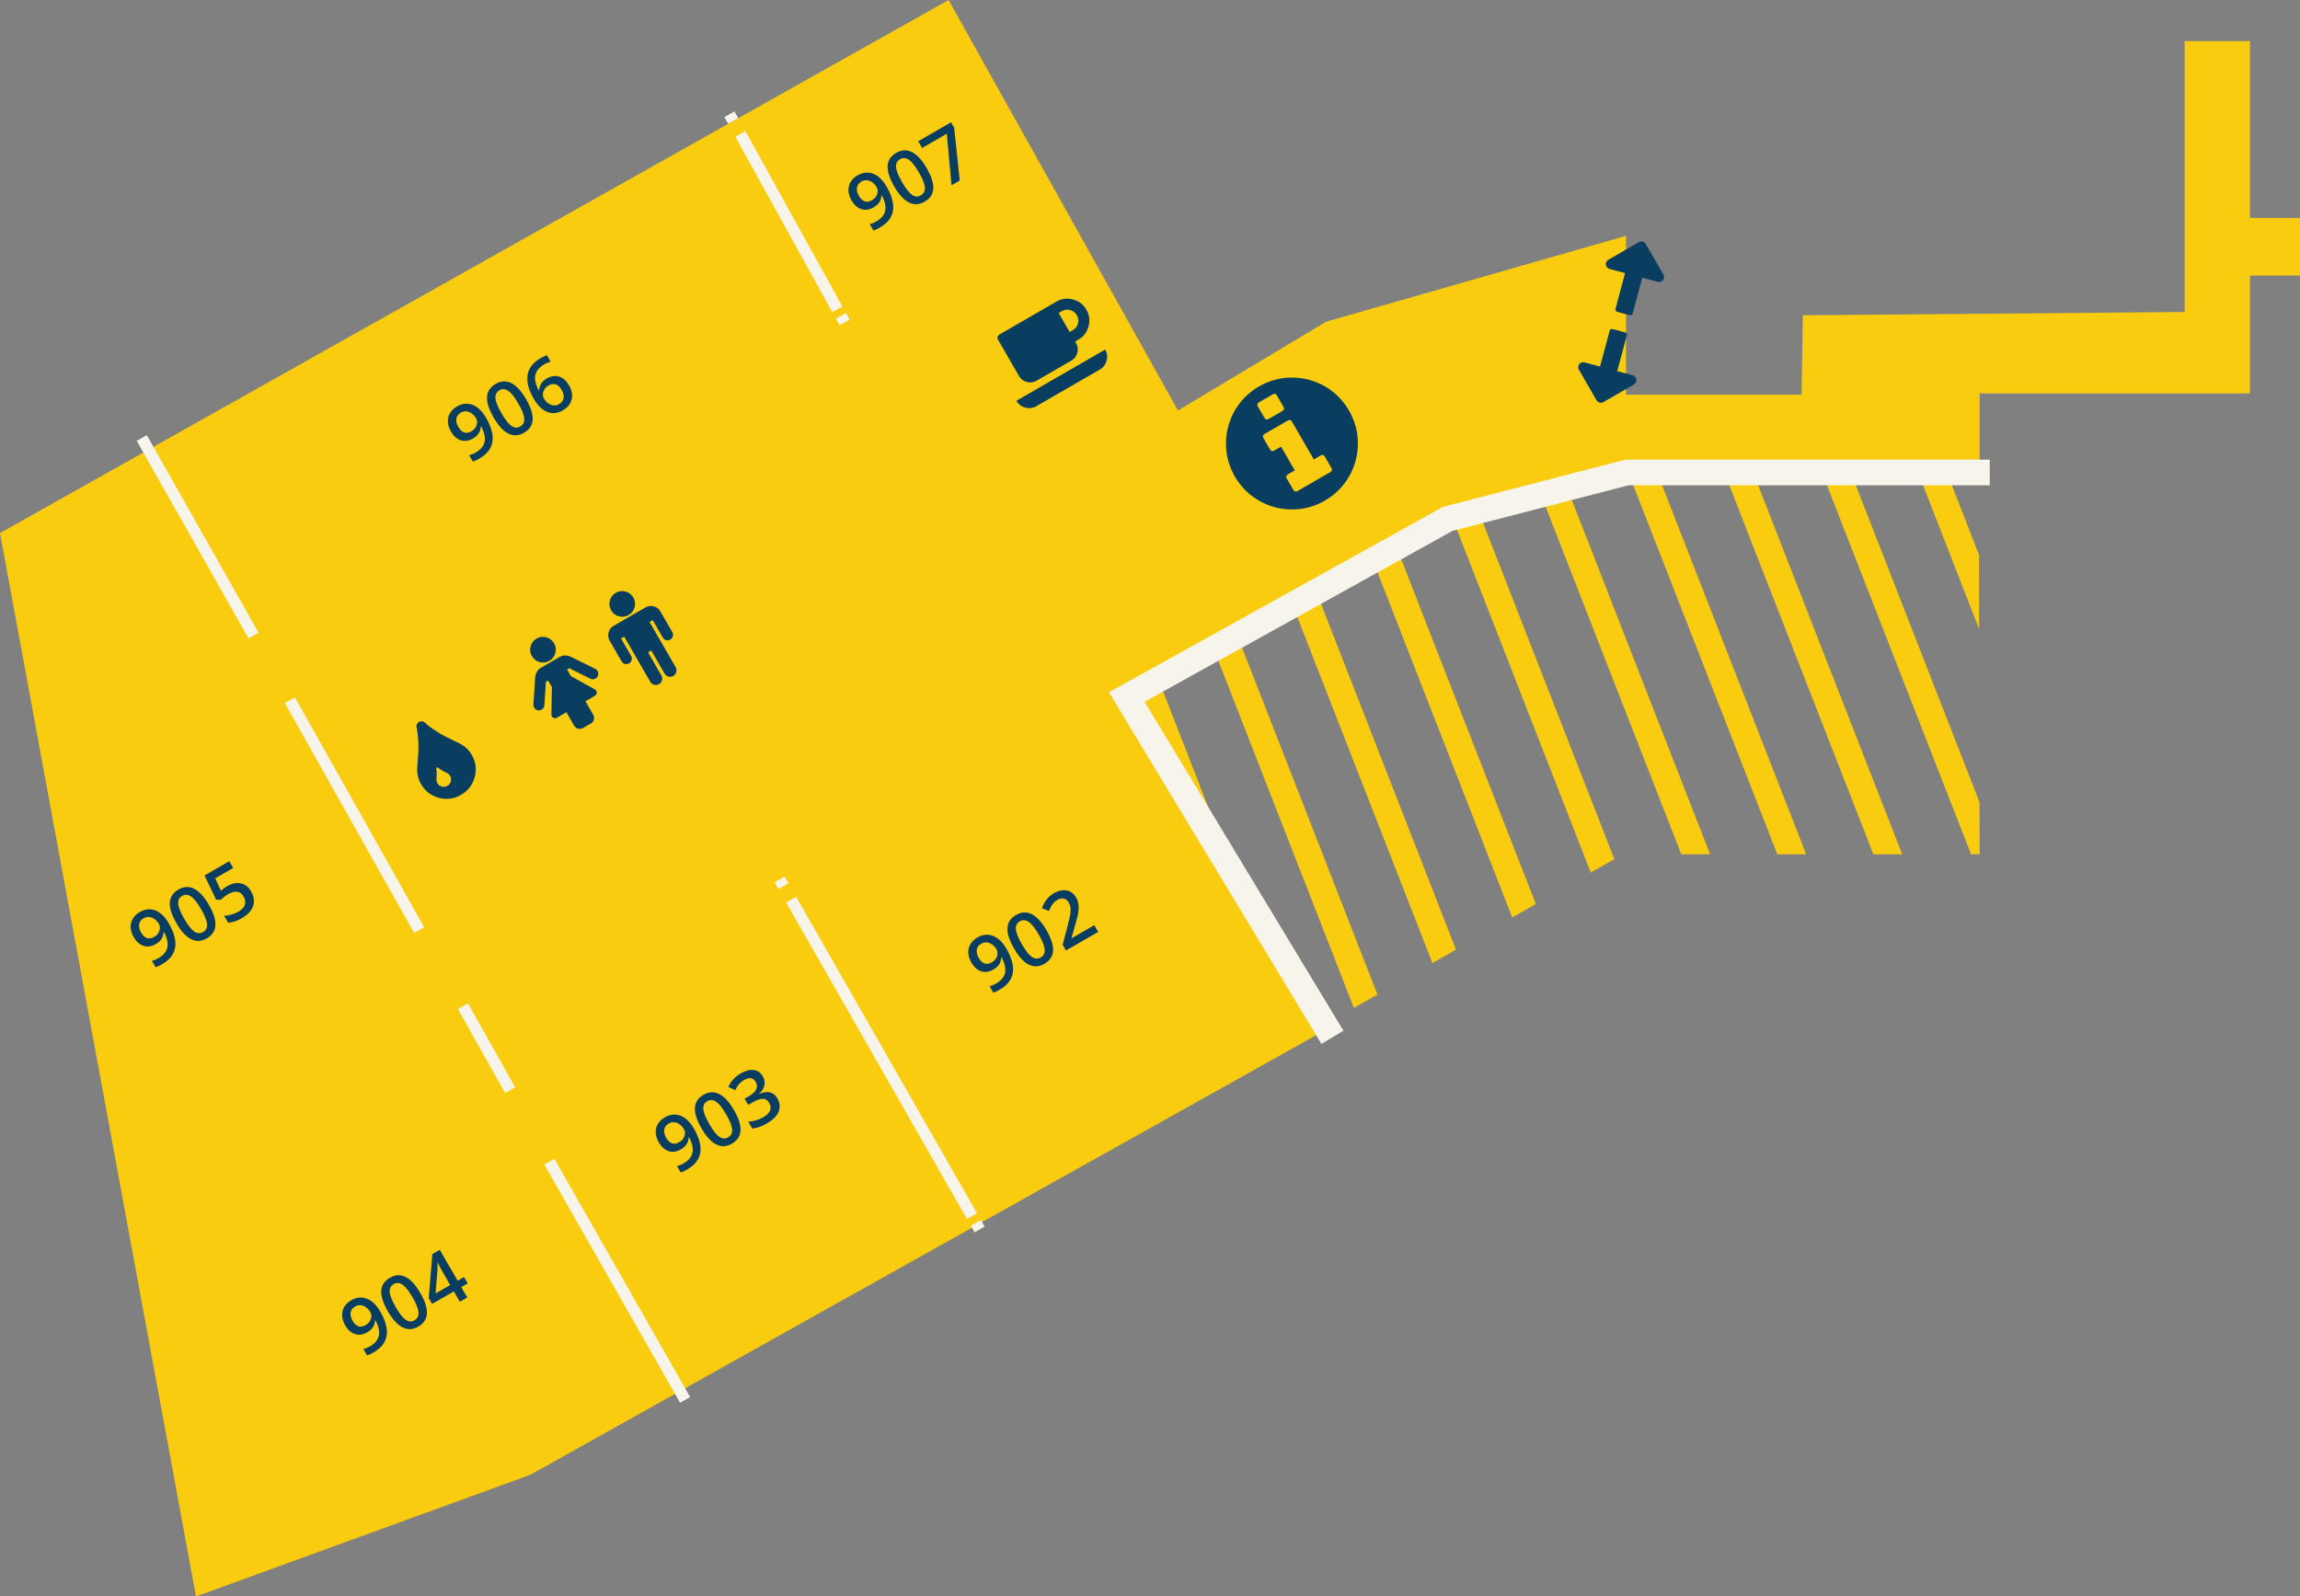 <?xml version="1.0" encoding="UTF-8" standalone="no"?>
<svg
   xmlns:dc="http://purl.org/dc/elements/1.1/"
   xmlns:cc="http://creativecommons.org/ns#"
   xmlns:rdf="http://www.w3.org/1999/02/22-rdf-syntax-ns#"
   xmlns:svg="http://www.w3.org/2000/svg"
   xmlns="http://www.w3.org/2000/svg"
   xmlns:xlink="http://www.w3.org/1999/xlink"
   xmlns:sodipodi="http://sodipodi.sourceforge.net/DTD/sodipodi-0.dtd"
   xmlns:inkscape="http://www.inkscape.org/namespaces/inkscape"
   viewBox="0 0 1795.002 1246.082"
   id="svg2"
   version="1.1"
   inkscape:version="0.48.2 r9819"
   width="100%"
   height="100%"
   sodipodi:docname="floor_9.svg">
  <rect x="0" y="0" width="1795.002" height="1246.082" fill="#808080" stroke="none"/>
  <sodipodi:namedview
     pagecolor="#ffffff"
     bordercolor="#666666"
     borderopacity="1"
     objecttolerance="10"
     gridtolerance="10"
     guidetolerance="10"
     inkscape:pageopacity="0"
     inkscape:pageshadow="2"
     inkscape:window-width="640"
     inkscape:window-height="480"
     id="namedview40"
     showgrid="false"
     fit-margin-top="0"
     fit-margin-left="0"
     fit-margin-right="0"
     fit-margin-bottom="0"
     inkscape:zoom="0.092637576"
     inkscape:cx="929.08102"
     inkscape:cy="811.26845"
     inkscape:window-x="0"
     inkscape:window-y="0"
     inkscape:window-maximized="0"
     inkscape:current-layer="svg2" />
  <path
     d="M 152.957,1246.082 414,1151.083 1035.914,803.096 879.365,544.03 l 250.514,-139.039 140,-36.244 H 1545 v -61.664 h 211 l 0,-64 v -28 h 39 v -45 h -39 V 32.083 h -51 V 243.521 l -298,2.562 -1.002,62 h -137 l 0,-124 -234.002,67 L 919.328,320.415 740.297,-2.0650498e-6 -0.004,416.083 z"
     id="path4"
     inkscape:connector-curvature="0"
     style="fill:#f9cc0f" />
  <defs
     id="defs6">
    <path
       id="a"
       d="m 2515.101,1125.893 h -274.426 l -140,36.244 -250.514,139.039 152.473,256.867 234.625,-134.094 278.537,0 z"
       inkscape:connector-curvature="0" />
  </defs>
  <clipPath
     id="b">
    <use
       xlink:href="#a"
       overflow="visible"
       id="use10"
       style="overflow:visible"
       x="0"
       y="0"
       width="3799.754"
       height="2383.919" />
  </clipPath>
  <path
     d="m 2566.754,-31.864 817.372,2094.236 -19.514,7.616 L 2547.24,-24.248 z m -131.186,51.191 817.372,2094.235 -19.516,7.617 L 2416.052,26.944 z m 196.236,-76.577 817.372,2094.236 -19.514,7.616 L 2612.29,-49.634 z m -130.102,50.77 817.373,2094.237 -19.516,7.617 L 2482.186,1.137 z m 196.233,-76.577 817.373,2094.237 -19.514,7.616 -817.373,-2094.237 z m 65.052,-25.386 817.373,2094.237 -19.516,7.617 -817.373,-2094.237 z m -523.653,204.35 817.372,2094.234 -19.514,7.616 L 2219.82,103.523 z m -131.187,51.193 817.373,2094.237 -19.514,7.616 -817.373,-2094.237 z m 196.236,-76.578 817.372,2094.234 -19.514,7.616 L 2284.869,78.138 z m -130.1,50.769 817.372,2094.235 -19.516,7.617 -817.372,-2094.235 z m 196.235,-76.577 817.372,2094.234 -19.515,7.617 L 2351.003,52.331 z m 851.073,-332.122 817.373,2094.237 -19.514,7.616 -817.373,-2094.237 z m -131.184,51.194 817.372,2094.235 -19.515,7.617 -817.372,-2094.235 z m 196.234,-76.58 817.373,2094.237 -19.514,7.616 -817.373,-2094.237 z m -130.1,50.772 817.373,2094.237 -19.514,7.616 -817.373,-2094.237 z m 196.231,-76.58 817.372,2094.236 -19.515,7.617 -817.372,-2094.236 z m 65.051,-25.385 817.372,2094.236 -19.516,7.617 -817.372,-2094.236 z m -523.651,204.351 817.372,2094.236 -19.513,7.616 -817.372,-2094.236 z m -131.185,51.193 817.373,2094.237 -19.516,7.617 -817.373,-2094.237 z m 196.232,-76.578 817.372,2094.236 -19.514,7.616 -817.372,-2094.236 z m -130.097,50.77 817.372,2094.234 -19.515,7.617 -817.372,-2094.234 z m 196.233,-76.579 817.372,2094.236 -19.516,7.617 -817.372,-2094.236 z m -1768.277,690.05 817.371,2094.233 -19.516,7.617 -817.371,-2094.233 z m -131.186,51.194 817.371,2094.233 -19.514,7.616 L 1106.378,538.03 z m 196.237,-76.578 817.371,2094.232 -19.515,7.617 -817.371,-2094.232 z m -130.101,50.77 817.371,2094.233 -19.516,7.617 -817.371,-2094.233 z m 196.234,-76.578 817.372,2094.234 -19.514,7.616 -817.372,-2094.234 z m 65.05,-25.386 817.372,2094.235 -19.514,7.616 -817.372,-2094.235 z m -523.654,204.35 817.372,2094.235 -19.516,7.617 L 910.142,614.609 z m -131.184,51.195 817.372,2094.235 -19.515,7.617 L 778.959,665.804 z m 196.234,-76.579 817.371,2094.233 -19.515,7.617 L 975.193,589.225 z m -130.1,50.769 817.372,2094.235 -19.515,7.617 L 845.093,639.994 z m 196.236,-76.576 817.371,2094.232 -19.514,7.616 L 1041.33,563.417 z m 851.07,-332.123 817.372,2094.235 -19.516,7.617 -817.372,-2094.235 z m -131.184,51.193 817.372,2094.234 -19.515,7.617 -817.372,-2094.234 z m 196.236,-76.578 817.372,2094.236 -19.514,7.616 -817.372,-2094.236 z m -130.102,50.77 817.373,2094.237 -19.514,7.616 L 1827.35,256.679 z m 196.235,-76.578 817.373,2094.237 -19.514,7.616 -817.373,-2094.237 z m 65.048,-25.385 817.373,2094.237 -19.514,7.616 -817.373,-2094.237 z m -523.65,204.351 817.371,2094.232 -19.514,7.616 -817.371,-2094.232 z m -131.185,51.191 817.372,2094.235 -19.514,7.616 -817.372,-2094.235 z m 196.234,-76.578 817.373,2094.237 -19.516,7.617 L 1630.03,333.681 z m -130.1,50.77 817.372,2094.235 -19.516,7.617 L 1499.93,384.451 z m 196.234,-76.576 817.372,2094.234 -19.514,7.616 -817.372,-2094.234 z m 851.074,-332.122 817.372,2094.236 -19.514,7.616 L 2547.24,-24.248 z m -131.186,51.191 817.372,2094.235 -19.516,7.617 L 2416.052,26.944 z m 196.236,-76.577 817.372,2094.236 -19.514,7.616 L 2612.29,-49.634 z m -130.102,50.77 817.373,2094.237 -19.516,7.617 L 2482.186,1.137 z m 196.233,-76.577 817.373,2094.237 -19.514,7.616 -817.373,-2094.237 z m 65.052,-25.386 817.373,2094.237 -19.516,7.617 -817.373,-2094.237 z m -523.653,204.35 817.372,2094.234 -19.514,7.616 L 2219.82,103.523 z m -131.187,51.193 817.373,2094.237 -19.514,7.616 -817.373,-2094.237 z m 196.236,-76.578 817.372,2094.234 -19.514,7.616 L 2284.869,78.138 z m -130.1,50.769 817.372,2094.235 -19.516,7.617 -817.372,-2094.235 z m 196.235,-76.577 817.372,2094.234 -19.515,7.617 L 2351.003,52.331 z m 851.073,-332.122 817.373,2094.237 -19.514,7.616 -817.373,-2094.237 z m -131.184,51.194 817.372,2094.235 -19.515,7.617 -817.372,-2094.235 z m 196.234,-76.58 817.373,2094.237 -19.514,7.616 -817.373,-2094.237 z m -130.1,50.772 817.373,2094.237 -19.514,7.616 -817.373,-2094.237 z m 196.231,-76.58 817.372,2094.236 -19.515,7.617 -817.372,-2094.236 z m 65.051,-25.385 817.372,2094.236 -19.516,7.617 -817.372,-2094.236 z m -523.651,204.351 817.372,2094.236 -19.513,7.616 -817.372,-2094.236 z m -131.185,51.193 817.373,2094.237 -19.516,7.617 -817.373,-2094.237 z m 196.232,-76.578 817.372,2094.236 -19.514,7.616 -817.372,-2094.236 z m -130.097,50.77 817.372,2094.234 -19.515,7.617 -817.372,-2094.234 z m 196.233,-76.579 817.372,2094.236 -19.516,7.617 -817.372,-2094.236 z m -1768.277,690.05 817.371,2094.233 -19.516,7.617 -817.371,-2094.233 z m -131.186,51.194 817.371,2094.233 -19.514,7.616 L 1106.378,538.03 z m 196.237,-76.578 817.371,2094.232 -19.515,7.617 -817.371,-2094.232 z m -130.101,50.77 817.371,2094.233 -19.516,7.617 -817.371,-2094.233 z m 196.234,-76.578 817.372,2094.234 -19.514,7.616 -817.372,-2094.234 z m 65.05,-25.386 817.372,2094.235 -19.514,7.616 -817.372,-2094.235 z m -523.654,204.35 817.372,2094.235 -19.516,7.617 L 910.142,614.609 z m -131.184,51.195 817.372,2094.235 -19.515,7.617 L 778.959,665.804 z m 196.234,-76.579 817.371,2094.233 -19.515,7.617 L 975.193,589.225 z m -130.1,50.769 817.372,2094.235 -19.515,7.617 L 845.093,639.994 z m 196.236,-76.576 817.371,2094.232 -19.514,7.616 L 1041.33,563.417 z m 851.07,-332.123 817.372,2094.235 -19.516,7.617 -817.372,-2094.235 z m -131.184,51.193 817.372,2094.234 -19.515,7.617 -817.372,-2094.234 z m 196.236,-76.578 817.372,2094.236 -19.514,7.616 -817.372,-2094.236 z m -130.102,50.77 817.373,2094.237 -19.514,7.616 L 1827.35,256.679 z m 196.235,-76.578 817.373,2094.237 -19.514,7.616 -817.373,-2094.237 z m 65.048,-25.385 817.373,2094.237 -19.514,7.616 -817.373,-2094.237 z m -523.65,204.351 817.371,2094.232 -19.514,7.616 -817.371,-2094.232 z m -131.185,51.191 817.372,2094.235 -19.514,7.616 -817.372,-2094.235 z m 196.234,-76.578 817.373,2094.237 -19.516,7.617 L 1630.03,333.681 z m -130.1,50.77 817.372,2094.235 -19.516,7.617 L 1499.93,384.451 z m 196.234,-76.576 817.372,2094.234 -19.514,7.616 -817.372,-2094.234 z"
     clip-path="url(#b)"
     id="path12"
     inkscape:connector-curvature="0"
     style="fill:#f9cc0f"
     transform="translate(-970.796,-757.146)" />
  <g
     id="g14"
     style="fill:#0a3e60"
     transform="translate(-970.796,-757.146)">
    <path
       d="m 2240.22,1017.474 c 0.266,0.461 0.324,0.972 0.174,1.53 l -7.459,27.839 12.074,3.235 c 1.062,0.284 1.859,0.888 2.391,1.81 0.532,0.921 0.656,1.913 0.372,2.975 -0.285,1.062 -0.888,1.859 -1.81,2.392 l -23.815,13.75 c -0.922,0.532 -1.914,0.655 -2.976,0.371 -1.062,-0.285 -1.859,-0.888 -2.391,-1.81 l -13.75,-23.815 c -0.532,-0.921 -0.656,-1.913 -0.371,-2.976 0.284,-1.062 0.887,-1.858 1.809,-2.391 0.922,-0.533 1.914,-0.655 2.975,-0.371 l 12.076,3.234 7.459,-27.838 c 0.15,-0.559 0.455,-0.972 0.916,-1.238 0.46,-0.266 0.971,-0.323 1.529,-0.174 l 9.559,2.561 c 0.558,0.151 0.972,0.456 1.238,0.916 z m 15,-69.901 13.75,23.815 c 0.533,0.923 0.656,1.914 0.371,2.976 -0.285,1.062 -0.888,1.859 -1.809,2.391 -0.922,0.533 -1.914,0.657 -2.976,0.371 l -12.075,-3.234 -7.459,27.839 c -0.15,0.559 -0.455,0.972 -0.916,1.237 -0.461,0.265 -0.971,0.324 -1.529,0.174 l -9.56,-2.561 c -0.559,-0.149 -0.971,-0.455 -1.237,-0.916 -0.266,-0.461 -0.324,-0.971 -0.174,-1.53 l 7.459,-27.839 -12.074,-3.235 c -1.062,-0.284 -1.859,-0.887 -2.392,-1.81 -0.532,-0.921 -0.656,-1.912 -0.371,-2.975 0.284,-1.062 0.888,-1.859 1.81,-2.391 l 23.814,-13.75 c 0.922,-0.532 1.914,-0.656 2.977,-0.372 1.062,0.286 1.859,0.888 2.391,1.81 z m -858.081,307.013 c 2.662,0.714 4.687,2.27 6.07,4.666 1.384,2.397 1.719,4.928 1.006,7.59 -0.714,2.663 -2.269,4.687 -4.666,6.071 -2.397,1.384 -4.927,1.72 -7.59,1.006 -2.663,-0.713 -4.687,-2.269 -6.07,-4.666 -1.384,-2.396 -1.719,-4.927 -1.005,-7.59 0.713,-2.662 2.268,-4.688 4.665,-6.07 2.397,-1.385 4.927,-1.72 7.59,-1.007 z m 40.01,26.31 c 0.595,1.031 0.739,2.115 0.436,3.254 -0.307,1.139 -0.975,2.005 -2.005,2.601 -1.313,0.759 -2.665,0.8 -4.053,0.123 l -16.388,-8.116 -1.739,1.004 2.946,5.104 18.723,10.377 c 0.456,0.252 0.816,0.611 1.085,1.074 0.388,0.671 0.477,1.393 0.271,2.164 -0.207,0.773 -0.646,1.353 -1.316,1.739 l -7.422,4.286 6.071,10.516 c 0.685,1.186 0.847,2.449 0.487,3.791 -0.36,1.342 -1.133,2.355 -2.317,3.04 l -6.187,3.571 c -1.186,0.686 -2.449,0.848 -3.791,0.488 -1.341,-0.359 -2.354,-1.133 -3.039,-2.318 l -6.071,-10.516 -7.423,4.286 c -0.67,0.388 -1.391,0.478 -2.164,0.271 -0.771,-0.207 -1.352,-0.646 -1.738,-1.316 -0.268,-0.463 -0.397,-0.956 -0.389,-1.477 l 0.375,-21.404 -2.946,-5.104 -1.74,1.005 -1.164,18.252 c -0.108,1.54 -0.818,2.688 -2.133,3.448 -1.031,0.595 -2.116,0.74 -3.254,0.436 -1.139,-0.305 -2.005,-0.973 -2.601,-2.004 -0.432,-0.748 -0.62,-1.55 -0.564,-2.407 l 1.326,-20.561 c 0.288,-3.844 1.761,-6.532 4.415,-8.065 l 14.847,-8.572 c 2.653,-1.533 5.719,-1.464 9.191,0.207 l 18.469,9.132 c 0.769,0.379 1.371,0.942 1.802,1.691 z m 49.051,-46.47 9.285,16.083 c 0.596,1.031 0.74,2.116 0.436,3.255 -0.304,1.139 -0.974,2.005 -2.004,2.601 -1.031,0.595 -2.116,0.74 -3.254,0.436 -1.139,-0.305 -2.006,-0.973 -2.601,-2.005 l -7.857,-13.608 -2.475,1.429 20.357,35.26 c 0.685,1.186 0.847,2.449 0.487,3.791 -0.359,1.341 -1.132,2.354 -2.316,3.039 -1.187,0.685 -2.449,0.847 -3.792,0.487 -1.341,-0.359 -2.354,-1.132 -3.038,-2.316 l -10.357,-17.939 -2.475,1.428 10.357,17.939 c 0.684,1.186 0.847,2.449 0.487,3.791 -0.36,1.342 -1.132,2.355 -2.317,3.039 -1.186,0.686 -2.449,0.848 -3.791,0.488 -1.342,-0.36 -2.355,-1.133 -3.039,-2.317 l -20.357,-35.26 -2.475,1.429 7.857,13.609 c 0.596,1.031 0.74,2.115 0.436,3.254 -0.304,1.139 -0.974,2.006 -2.004,2.601 -1.031,0.595 -2.115,0.74 -3.254,0.435 -1.139,-0.304 -2.006,-0.972 -2.601,-2.004 l -9.286,-16.083 c -1.189,-2.062 -1.48,-4.23 -0.87,-6.508 0.61,-2.276 1.945,-4.011 4.008,-5.201 l 24.743,-14.287 c 2.062,-1.19 4.23,-1.48 6.508,-0.871 2.278,0.607 4.011,1.943 5.202,4.005 z m -27.205,-15.557 c 2.662,0.714 4.687,2.269 6.07,4.665 1.384,2.397 1.719,4.928 1.006,7.591 -0.714,2.663 -2.27,4.687 -4.666,6.07 -2.396,1.383 -4.928,1.72 -7.59,1.006 -2.662,-0.713 -4.687,-2.269 -6.07,-4.665 -1.384,-2.397 -1.719,-4.928 -1.006,-7.591 0.713,-2.662 2.27,-4.687 4.666,-6.07 2.397,-1.385 4.927,-1.72 7.59,-1.006 z m -120.019,127.48 c 3.154,5.465 3.914,11.246 2.281,17.345 -1.635,6.099 -5.184,10.726 -10.647,13.881 -5.463,3.155 -11.245,3.915 -17.343,2.281 -6.1,-1.634 -10.725,-5.183 -13.88,-10.646 -2.157,-3.737 -3.159,-7.885 -3.007,-12.44 0.02,-0.321 0.152,-1.952 0.396,-4.895 0.242,-2.941 0.422,-5.639 0.533,-8.093 0.113,-2.453 0.071,-5.487 -0.126,-9.103 -0.197,-3.616 -0.626,-6.83 -1.289,-9.644 -0.214,-0.907 -0.126,-1.766 0.267,-2.576 0.391,-0.81 0.92,-1.409 1.592,-1.796 0.67,-0.387 1.46,-0.551 2.37,-0.492 0.91,0.059 1.69,0.415 2.345,1.069 2.105,1.98 4.674,3.96 7.706,5.938 3.032,1.979 5.639,3.532 7.82,4.66 2.181,1.13 4.606,2.324 7.274,3.584 2.67,1.26 4.148,1.961 4.438,2.104 3.977,2.067 7.066,5.009 9.27,8.823 z m -16.938,16.379 c -0.535,-0.928 -1.307,-1.668 -2.312,-2.221 -0.041,-0.011 -0.408,-0.186 -1.102,-0.524 -0.694,-0.338 -1.307,-0.638 -1.835,-0.899 -0.529,-0.262 -1.179,-0.643 -1.948,-1.144 -0.771,-0.5 -1.417,-0.994 -1.939,-1.483 -0.342,-0.353 -0.731,-0.402 -1.169,-0.15 -0.438,0.254 -0.591,0.617 -0.454,1.088 0.161,0.697 0.266,1.504 0.314,2.421 0.049,0.918 0.054,1.671 0.016,2.26 l -0.137,2.038 c -0.055,0.771 -0.088,1.176 -0.098,1.216 -0.025,1.149 0.23,2.187 0.768,3.114 0.789,1.366 1.945,2.254 3.469,2.662 1.525,0.408 2.97,0.219 4.336,-0.57 1.366,-0.789 2.254,-1.945 2.662,-3.471 0.408,-1.526 0.218,-2.97 -0.571,-4.337 z m 682.691,-304.025 c 7.922,4.526 14.216,10.828 18.881,18.908 4.665,8.081 6.977,16.683 6.934,25.805 -0.042,9.124 -2.326,17.646 -6.851,25.567 -4.525,7.922 -10.827,14.216 -18.907,18.881 -8.081,4.666 -16.684,6.977 -25.806,6.934 -9.122,-0.041 -17.646,-2.325 -25.567,-6.851 -7.922,-4.523 -14.215,-10.827 -18.881,-18.907 -4.665,-8.08 -6.977,-16.682 -6.934,-25.806 0.042,-9.121 2.326,-17.645 6.851,-25.567 4.524,-7.92 10.827,-14.215 18.908,-18.88 8.08,-4.665 16.682,-6.976 25.805,-6.935 9.122,0.044 17.646,2.328 25.567,6.851 z m -32.164,16.212 -5.356,-9.279 c -0.312,-0.541 -0.743,-0.886 -1.292,-1.032 -0.549,-0.147 -1.094,-0.064 -1.636,0.248 l -11.134,6.429 c -0.543,0.312 -0.886,0.742 -1.033,1.292 -0.146,0.549 -0.064,1.094 0.248,1.635 l 5.357,9.279 c 0.312,0.542 0.743,0.886 1.292,1.032 0.549,0.146 1.093,0.064 1.636,-0.248 l 11.134,-6.429 c 0.542,-0.312 0.886,-0.743 1.033,-1.292 0.147,-0.549 0.065,-1.094 -0.249,-1.635 z m 37.424,47.676 -5.357,-9.279 c -0.312,-0.541 -0.742,-0.885 -1.292,-1.032 -0.549,-0.147 -1.095,-0.064 -1.636,0.248 l -5.566,3.214 -17.144,-29.691 c -0.312,-0.541 -0.743,-0.886 -1.291,-1.033 -0.55,-0.146 -1.095,-0.064 -1.636,0.248 l -18.558,10.715 c -0.542,0.312 -0.886,0.743 -1.033,1.292 -0.146,0.549 -0.063,1.095 0.249,1.635 l 5.357,9.279 c 0.312,0.542 0.742,0.886 1.291,1.032 0.549,0.147 1.094,0.064 1.636,-0.248 l 5.567,-3.214 10.714,18.558 -5.567,3.214 c -0.542,0.313 -0.885,0.743 -1.033,1.292 -0.146,0.549 -0.062,1.095 0.249,1.636 l 5.357,9.278 c 0.312,0.542 0.743,0.886 1.292,1.033 0.549,0.146 1.093,0.064 1.635,-0.249 l 25.98,-15 c 0.541,-0.312 0.886,-0.743 1.033,-1.292 0.147,-0.549 0.066,-1.094 -0.247,-1.636 z M 1808.224,990.88 c 4.574,1.226 8.043,3.888 10.41,7.985 2.365,4.099 2.937,8.435 1.711,13.009 -1.226,4.573 -3.888,8.043 -7.985,10.41 l -2.475,1.429 0.714,1.237 c 1.37,2.371 1.694,4.898 0.976,7.581 -0.719,2.684 -2.264,4.71 -4.636,6.079 l -27.217,15.716 c -2.371,1.37 -4.897,1.694 -7.581,0.976 -2.684,-0.718 -4.709,-2.264 -6.079,-4.635 l -16.428,-28.456 c -0.387,-0.67 -0.478,-1.391 -0.27,-2.164 0.207,-0.771 0.645,-1.352 1.314,-1.738 l 44.538,-25.718 c 4.098,-2.365 8.434,-2.937 13.008,-1.711 z m -44.202,79.11 69.279,-40.004 c 1.578,2.732 1.958,5.623 1.141,8.672 -0.816,3.05 -2.592,5.363 -5.323,6.94 l -49.485,28.574 c -2.732,1.578 -5.623,1.958 -8.672,1.141 -3.049,-0.816 -5.362,-2.59 -6.94,-5.323 z m 48.059,-60.331 c 0.61,-2.276 0.32,-4.445 -0.871,-6.508 -1.189,-2.062 -2.924,-3.397 -5.2,-4.008 -2.276,-0.609 -4.446,-0.32 -6.507,0.871 l -2.475,1.429 8.57,14.847 2.475,-1.43 c 2.063,-1.19 3.399,-2.923 4.008,-5.201 z"
       id="path16"
       inkscape:connector-curvature="0" />
  </g>
  <g
     stroke-miterlimit="10"
     id="g18"
     style="fill:none;stroke:#f7f4ec;stroke-miterlimit:10"
     transform="translate(-970.796,-757.146)">
    <path
       d="m 1399.538,1663.881 105.934,185.924 m -308.422,-546.096 100.859,179.402"
       id="path20"
       inkscape:connector-curvature="0"
       style="stroke-width:9" />
    <g
       id="g22"
       style="stroke-width:9">
      <path
         d="m 1579.239,1443.625 2.977,5.21 m 6.006,10.51 141.141,246.995 m 3.003,5.255 2.977,5.21"
         id="path24"
         inkscape:connector-curvature="0" />
    </g>
    <path
       d="m 1081.438,1099.006 87.239,154.234"
       id="path26"
       inkscape:connector-curvature="0"
       style="stroke-width:9" />
    <g
       id="g28"
       style="stroke-width:9">
      <path
         d="m 1540.093,846.3 2.902,5.251 m 5.604,10.137 75.647,136.86 m 2.802,5.069 2.902,5.251"
         id="path30"
         inkscape:connector-curvature="0" />
    </g>
    <path
       d="m 1332.112,1542.559 36.795,65.447"
       id="path32"
       inkscape:connector-curvature="0"
       style="stroke-width:9" />
    <path
       d="m 2523.675,1125.893 h -283 l -140,36.244 -250.514,139.039 160.514,265.629"
       id="path34"
       inkscape:connector-curvature="0"
       style="stroke-width:20" />
  </g>
  <g
     id="g36"
     style="fill:#0a3e60"
     transform="translate(-970.796,-757.146)">
    <path
       d="m 1756.201,1497.563 c 4.219,7.307 5.897,13.611 5.034,18.914 -0.863,5.302 -4.256,9.662 -10.176,13.08 -2.249,1.299 -3.943,2.096 -5.08,2.392 l -2.886,-4.999 c 1.749,-0.445 3.386,-1.108 4.907,-1.987 4.025,-2.324 6.404,-5.14 7.133,-8.448 0.729,-3.307 -0.152,-7.332 -2.641,-12.074 l -0.305,0.176 c -0.119,2.099 -0.689,3.895 -1.711,5.386 -1.022,1.492 -2.48,2.785 -4.375,3.879 -3.281,1.895 -6.451,2.36 -9.511,1.397 -3.06,-0.962 -5.619,-3.229 -7.68,-6.797 -2.236,-3.873 -2.929,-7.584 -2.079,-11.131 0.85,-3.547 3.153,-6.404 6.908,-8.572 2.639,-1.523 5.31,-2.208 8.015,-2.056 2.704,0.152 5.294,1.144 7.771,2.972 2.479,1.829 4.704,4.451 6.676,7.868 z m -19.502,-3.896 c -2.063,1.192 -3.257,2.777 -3.58,4.757 -0.323,1.98 0.218,4.187 1.624,6.623 1.221,2.114 2.691,3.481 4.414,4.099 1.722,0.619 3.623,0.328 5.703,-0.873 2.013,-1.162 3.357,-2.739 4.034,-4.731 0.677,-1.992 0.552,-3.791 -0.376,-5.398 -0.869,-1.505 -1.975,-2.745 -3.314,-3.719 -1.339,-0.974 -2.755,-1.539 -4.243,-1.694 -1.488,-0.158 -2.909,0.155 -4.262,0.936 z m 50.78,-10.542 c 3.721,6.444 5.447,11.83 5.183,16.155 -0.264,4.325 -2.529,7.719 -6.792,10.18 -4.127,2.383 -8.188,2.574 -12.186,0.573 -3.996,-2 -7.796,-6.121 -11.399,-12.362 -3.779,-6.546 -5.529,-11.969 -5.249,-16.27 0.279,-4.299 2.543,-7.676 6.789,-10.127 4.144,-2.393 8.219,-2.58 12.225,-0.562 4.006,2.017 7.816,6.154 11.429,12.413 z m -19.156,11.06 c 2.92,5.058 5.525,8.369 7.815,9.933 2.29,1.565 4.577,1.688 6.86,0.369 2.283,-1.319 3.319,-3.382 3.107,-6.191 -0.213,-2.809 -1.76,-6.708 -4.641,-11.698 -2.871,-4.973 -5.478,-8.266 -7.818,-9.881 -2.342,-1.613 -4.654,-1.762 -6.938,-0.443 -2.284,1.319 -3.314,3.369 -3.096,6.152 0.222,2.781 1.791,6.701 4.711,11.759 z m 59.524,-9.637 -25.143,14.517 -2.607,-4.517 4.013,-15.139 c 1.155,-4.522 1.844,-7.654 2.067,-9.396 0.225,-1.742 0.24,-3.268 0.047,-4.577 -0.192,-1.31 -0.64,-2.573 -1.343,-3.792 -0.967,-1.674 -2.231,-2.703 -3.795,-3.086 -1.564,-0.383 -3.232,-0.062 -5.009,0.963 -1.42,0.82 -2.644,1.877 -3.668,3.167 -1.025,1.292 -2.014,3.125 -2.965,5.501 l -5.492,-2.072 c 1.057,-2.934 2.349,-5.326 3.873,-7.176 1.525,-1.851 3.389,-3.411 5.587,-4.681 3.45,-1.992 6.736,-2.688 9.856,-2.088 3.121,0.601 5.561,2.423 7.318,5.468 0.967,1.674 1.584,3.438 1.853,5.289 0.269,1.853 0.243,3.937 -0.077,6.253 -0.32,2.316 -1.141,5.671 -2.461,10.064 l -2.842,9.962 0.146,0.254 17.609,-10.166 3.033,5.252 z m -315.568,153.389 c 4.219,7.308 5.896,13.612 5.034,18.914 -0.863,5.302 -4.256,9.662 -10.176,13.08 -2.25,1.299 -3.943,2.096 -5.08,2.392 l -2.886,-4.998 c 1.749,-0.446 3.386,-1.108 4.907,-1.987 4.025,-2.324 6.403,-5.141 7.133,-8.448 0.729,-3.308 -0.152,-7.332 -2.641,-12.074 l -0.305,0.176 c -0.12,2.099 -0.69,3.894 -1.712,5.386 -1.022,1.492 -2.479,2.785 -4.374,3.879 -3.281,1.895 -6.451,2.36 -9.511,1.397 -3.06,-0.963 -5.619,-3.229 -7.68,-6.798 -2.236,-3.873 -2.93,-7.583 -2.079,-11.131 0.85,-3.546 3.152,-6.403 6.908,-8.571 2.639,-1.523 5.31,-2.209 8.014,-2.057 2.705,0.153 5.295,1.144 7.771,2.973 2.48,1.827 4.705,4.451 6.677,7.867 z m -19.503,-3.896 c -2.063,1.191 -3.256,2.776 -3.58,4.757 -0.322,1.979 0.219,4.187 1.625,6.622 1.221,2.114 2.691,3.481 4.414,4.1 1.721,0.618 3.623,0.327 5.703,-0.874 2.013,-1.162 3.357,-2.738 4.034,-4.73 0.677,-1.992 0.552,-3.792 -0.376,-5.398 -0.869,-1.506 -1.975,-2.745 -3.314,-3.72 -1.341,-0.974 -2.755,-1.538 -4.243,-1.694 -1.489,-0.157 -2.909,0.156 -4.263,0.937 z m 50.782,-10.543 c 3.721,6.444 5.447,11.83 5.183,16.155 -0.266,4.326 -2.529,7.719 -6.792,10.18 -4.127,2.383 -8.189,2.574 -12.186,0.574 -3.997,-2 -7.797,-6.121 -11.4,-12.363 -3.779,-6.546 -5.528,-11.969 -5.248,-16.269 0.279,-4.3 2.542,-7.676 6.788,-10.127 4.144,-2.393 8.22,-2.581 12.226,-0.563 4.006,2.018 7.815,6.155 11.429,12.413 z m -19.157,11.06 c 2.92,5.059 5.525,8.369 7.815,9.934 2.29,1.565 4.577,1.688 6.86,0.369 2.283,-1.319 3.318,-3.382 3.107,-6.191 -0.213,-2.809 -1.76,-6.709 -4.641,-11.699 -2.871,-4.973 -5.478,-8.266 -7.818,-9.88 -2.342,-1.614 -4.654,-1.762 -6.938,-0.443 -2.284,1.319 -3.315,3.369 -3.096,6.151 0.221,2.782 1.791,6.702 4.711,11.759 z m 41.635,-37.4 c 1.357,2.352 1.803,4.704 1.336,7.06 -0.467,2.356 -1.787,4.522 -3.962,6.499 l 0.117,0.203 c 3.192,-1.347 5.96,-1.71 8.302,-1.089 2.344,0.621 4.223,2.157 5.639,4.609 2.061,3.569 2.391,7.05 0.988,10.441 -1.402,3.393 -4.43,6.431 -9.08,9.116 -4.111,2.373 -7.964,3.707 -11.561,4.001 l -3.062,-5.303 c 2.022,-0.129 4.034,-0.49 6.038,-1.084 2.004,-0.592 3.817,-1.357 5.441,-2.295 2.875,-1.66 4.716,-3.434 5.521,-5.319 0.805,-1.886 0.563,-3.945 -0.726,-6.179 -1.143,-1.979 -2.769,-2.979 -4.879,-3.001 -2.11,-0.022 -4.849,0.938 -8.214,2.882 l -3.223,1.86 -2.798,-4.847 3.272,-1.889 c 5.92,-3.418 7.699,-7.174 5.336,-11.268 -0.918,-1.59 -2.143,-2.518 -3.672,-2.785 -1.529,-0.267 -3.301,0.181 -5.314,1.343 -1.404,0.811 -2.643,1.791 -3.715,2.94 -1.073,1.149 -2.166,2.812 -3.277,4.987 l -5.32,-2.477 c 1.955,-4.466 5.182,-7.998 9.681,-10.596 3.738,-2.158 7.12,-3.039 10.146,-2.644 3.026,0.401 5.355,2.01 6.986,4.835 z m -298.527,183.592 c 4.219,7.307 5.896,13.611 5.033,18.913 -0.862,5.303 -4.254,9.662 -10.174,13.08 -2.25,1.299 -3.943,2.097 -5.081,2.393 l -2.886,-4.999 c 1.75,-0.446 3.386,-1.108 4.908,-1.987 4.025,-2.324 6.402,-5.141 7.132,-8.448 0.73,-3.307 -0.151,-7.332 -2.642,-12.074 l -0.304,0.176 c -0.12,2.099 -0.69,3.894 -1.712,5.386 -1.022,1.492 -2.48,2.785 -4.373,3.879 -3.283,1.895 -6.453,2.36 -9.512,1.397 -3.059,-0.962 -5.619,-3.229 -7.68,-6.798 -2.236,-3.873 -2.93,-7.583 -2.079,-11.13 0.851,-3.547 3.153,-6.404 6.908,-8.572 2.639,-1.523 5.31,-2.208 8.015,-2.056 2.704,0.152 5.295,1.144 7.771,2.972 2.479,1.828 4.703,4.451 6.676,7.868 z m -19.502,-3.896 c -2.064,1.192 -3.257,2.777 -3.58,4.757 -0.323,1.98 0.219,4.187 1.625,6.623 1.221,2.114 2.691,3.48 4.413,4.099 1.722,0.619 3.622,0.327 5.703,-0.874 2.013,-1.162 3.358,-2.738 4.034,-4.73 0.678,-1.992 0.552,-3.791 -0.376,-5.398 -0.869,-1.506 -1.974,-2.745 -3.314,-3.719 -1.341,-0.975 -2.755,-1.539 -4.243,-1.695 -1.489,-0.157 -2.909,0.155 -4.262,0.937 z m 50.78,-10.542 c 3.721,6.444 5.448,11.83 5.183,16.154 -0.266,4.326 -2.529,7.719 -6.791,10.18 -4.128,2.383 -8.189,2.574 -12.186,0.574 -3.997,-2 -7.797,-6.121 -11.4,-12.363 -3.779,-6.545 -5.529,-11.969 -5.249,-16.269 0.28,-4.3 2.542,-7.676 6.788,-10.127 4.145,-2.393 8.22,-2.58 12.227,-0.563 4.005,2.017 7.815,6.155 11.428,12.414 z m -19.155,11.058 c 2.92,5.059 5.524,8.369 7.814,9.934 2.291,1.564 4.577,1.688 6.861,0.369 2.283,-1.318 3.318,-3.382 3.105,-6.191 -0.213,-2.809 -1.758,-6.709 -4.639,-11.699 -2.871,-4.973 -5.479,-8.266 -7.819,-9.88 -2.341,-1.613 -4.653,-1.762 -6.937,-0.443 -2.284,1.318 -3.316,3.369 -3.097,6.151 0.222,2.783 1.792,6.702 4.712,11.759 z m 56.17,-18.491 -4.998,2.886 4.672,8.094 -5.811,3.354 -4.672,-8.093 -16.949,9.785 -2.65,-4.593 2.797,-34.294 5.811,-3.354 13.945,24.154 4.998,-2.887 2.857,4.948 z m -13.666,1.292 -5.375,-9.311 c -1.914,-3.315 -3.396,-6.079 -4.449,-8.291 l -0.203,0.117 c 0.172,1.39 0.209,3.172 0.111,5.348 l -1.475,18.715 11.391,-6.578 z M 1102.472,1477.72 c 4.219,7.308 5.896,13.612 5.033,18.914 -0.863,5.303 -4.254,9.662 -10.174,13.08 -2.25,1.299 -3.943,2.096 -5.081,2.393 l -2.886,-4.999 c 1.75,-0.446 3.386,-1.108 4.908,-1.987 4.025,-2.324 6.402,-5.141 7.132,-8.448 0.73,-3.307 -0.151,-7.332 -2.642,-12.074 l -0.304,0.176 c -0.12,2.099 -0.69,3.894 -1.712,5.386 -1.022,1.492 -2.48,2.785 -4.374,3.879 -3.282,1.895 -6.452,2.36 -9.511,1.397 -3.059,-0.963 -5.619,-3.229 -7.68,-6.798 -2.236,-3.873 -2.93,-7.583 -2.079,-11.13 0.851,-3.547 3.153,-6.404 6.908,-8.572 2.639,-1.523 5.31,-2.208 8.015,-2.057 2.704,0.153 5.295,1.144 7.771,2.973 2.476,1.829 4.703,4.451 6.676,7.867 z m -19.502,-3.896 c -2.064,1.191 -3.257,2.776 -3.58,4.757 -0.324,1.979 0.219,4.187 1.625,6.622 1.221,2.114 2.691,3.481 4.413,4.1 1.722,0.619 3.622,0.327 5.703,-0.874 2.013,-1.162 3.358,-2.738 4.034,-4.73 0.677,-1.992 0.551,-3.792 -0.377,-5.398 -0.869,-1.506 -1.973,-2.745 -3.313,-3.72 -1.341,-0.974 -2.755,-1.538 -4.243,-1.694 -1.489,-0.157 -2.909,0.156 -4.262,0.937 z m 50.78,-10.542 c 3.721,6.443 5.448,11.829 5.183,16.154 -0.266,4.326 -2.529,7.719 -6.791,10.18 -4.128,2.383 -8.189,2.574 -12.186,0.574 -3.997,-2 -7.797,-6.121 -11.4,-12.363 -3.779,-6.545 -5.529,-11.969 -5.249,-16.269 0.28,-4.3 2.542,-7.676 6.788,-10.127 4.145,-2.393 8.22,-2.58 12.226,-0.563 4.006,2.018 7.816,6.155 11.429,12.414 z m -19.156,11.059 c 2.92,5.059 5.525,8.369 7.815,9.934 2.291,1.564 4.577,1.688 6.861,0.369 2.283,-1.318 3.318,-3.382 3.105,-6.191 -0.213,-2.809 -1.758,-6.709 -4.639,-11.699 -2.871,-4.973 -5.479,-8.266 -7.819,-9.88 -2.341,-1.613 -4.653,-1.762 -6.937,-0.443 -2.284,1.318 -3.316,3.369 -3.097,6.151 0.221,2.782 1.791,6.702 4.711,11.759 z m 33.591,-25.55 c 3.738,-2.158 7.27,-2.878 10.594,-2.158 3.324,0.719 5.974,2.787 7.946,6.204 2.285,3.958 2.83,7.765 1.637,11.419 -1.194,3.655 -4.074,6.801 -8.642,9.438 -4.145,2.394 -7.785,3.604 -10.925,3.636 l -3.12,-5.404 c 1.819,-0.013 3.738,-0.32 5.76,-0.924 2.02,-0.602 3.791,-1.343 5.312,-2.222 2.689,-1.553 4.39,-3.335 5.101,-5.347 0.71,-2.011 0.397,-4.176 -0.94,-6.493 -2.559,-4.431 -6.664,-5.017 -12.312,-1.755 -0.795,0.459 -1.73,1.106 -2.805,1.94 -1.074,0.835 -1.992,1.607 -2.754,2.317 l -3.572,-0.034 -9.039,-18.937 19.283,-11.133 3.061,5.303 -14.029,8.102 4.465,9.668 c 0.533,-0.443 1.188,-0.979 1.965,-1.608 0.773,-0.628 1.779,-1.299 3.014,-2.012 z m 514.499,-546.08 c 4.219,7.307 5.897,13.611 5.034,18.913 -0.863,5.303 -4.255,9.662 -10.176,13.08 -2.249,1.299 -3.943,2.097 -5.08,2.393 l -2.886,-4.998 c 1.75,-0.446 3.386,-1.109 4.908,-1.988 4.024,-2.324 6.403,-5.14 7.132,-8.447 0.729,-3.309 -0.152,-7.332 -2.641,-12.075 l -0.305,0.176 c -0.119,2.099 -0.689,3.895 -1.711,5.386 -1.021,1.492 -2.48,2.785 -4.375,3.879 -3.281,1.895 -6.451,2.36 -9.511,1.397 -3.06,-0.962 -5.619,-3.229 -7.68,-6.798 -2.236,-3.873 -2.929,-7.583 -2.079,-11.13 0.85,-3.546 3.153,-6.404 6.908,-8.572 2.639,-1.523 5.31,-2.208 8.015,-2.056 2.704,0.152 5.294,1.144 7.771,2.972 2.478,1.828 4.703,4.451 6.676,7.868 z m -19.502,-3.897 c -2.063,1.192 -3.257,2.777 -3.58,4.757 -0.323,1.98 0.219,4.187 1.625,6.623 1.221,2.114 2.691,3.48 4.413,4.099 1.722,0.619 3.623,0.327 5.703,-0.874 2.014,-1.162 3.357,-2.738 4.035,-4.73 0.676,-1.992 0.551,-3.791 -0.377,-5.398 -0.869,-1.506 -1.975,-2.745 -3.314,-3.719 -1.34,-0.975 -2.755,-1.539 -4.242,-1.695 -1.49,-0.156 -2.911,0.156 -4.263,0.937 z m 50.78,-10.542 c 3.721,6.444 5.447,11.83 5.183,16.154 -0.265,4.326 -2.529,7.719 -6.792,10.18 -4.127,2.383 -8.188,2.574 -12.186,0.574 -3.996,-2 -7.796,-6.121 -11.399,-12.362 -3.779,-6.546 -5.529,-11.969 -5.249,-16.27 0.279,-4.3 2.543,-7.676 6.789,-10.127 4.144,-2.393 8.219,-2.58 12.225,-0.563 4.005,2.018 7.816,6.156 11.429,12.414 z m -19.156,11.06 c 2.92,5.058 5.525,8.368 7.815,9.933 2.29,1.565 4.577,1.688 6.86,0.369 2.283,-1.319 3.319,-3.382 3.107,-6.191 -0.213,-2.809 -1.76,-6.709 -4.641,-11.698 -2.871,-4.974 -5.478,-8.267 -7.818,-9.881 -2.342,-1.613 -4.654,-1.762 -6.938,-0.443 -2.284,1.319 -3.314,3.369 -3.096,6.151 0.221,2.782 1.791,6.702 4.711,11.76 z m 38.591,2.448 -3.689,-40.258 -19.282,11.133 -3.032,-5.252 25.65,-14.81 2.402,4.161 4.396,41.305 -6.445,3.721 z m -363.345,181.303 c 4.219,7.308 5.896,13.612 5.033,18.914 -0.863,5.302 -4.255,9.662 -10.176,13.08 -2.249,1.299 -3.943,2.096 -5.08,2.392 l -2.885,-4.998 c 1.749,-0.446 3.385,-1.108 4.907,-1.987 4.025,-2.324 6.403,-5.141 7.132,-8.448 0.729,-3.307 -0.151,-7.332 -2.641,-12.074 l -0.305,0.176 c -0.119,2.099 -0.689,3.894 -1.711,5.386 -1.022,1.492 -2.48,2.785 -4.375,3.879 -3.281,1.895 -6.451,2.36 -9.511,1.397 -3.06,-0.963 -5.618,-3.229 -7.679,-6.798 -2.236,-3.873 -2.93,-7.583 -2.08,-11.131 0.85,-3.546 3.153,-6.403 6.908,-8.571 2.639,-1.523 5.311,-2.209 8.015,-2.057 2.704,0.153 5.295,1.144 7.771,2.973 2.479,1.828 4.704,4.451 6.677,7.867 z m -19.503,-3.895 c -2.063,1.191 -3.257,2.776 -3.58,4.757 -0.323,1.979 0.219,4.187 1.625,6.622 1.221,2.114 2.691,3.481 4.413,4.1 1.722,0.619 3.623,0.327 5.703,-0.874 2.014,-1.162 3.357,-2.739 4.035,-4.73 0.676,-1.992 0.551,-3.792 -0.377,-5.398 -0.869,-1.506 -1.975,-2.745 -3.314,-3.72 -1.34,-0.974 -2.754,-1.538 -4.242,-1.694 -1.49,-0.157 -2.91,0.155 -4.263,0.937 z m 50.78,-10.543 c 3.721,6.444 5.447,11.83 5.184,16.155 -0.266,4.326 -2.529,7.719 -6.793,10.18 -4.127,2.383 -8.188,2.574 -12.186,0.574 -3.996,-2 -7.796,-6.121 -11.399,-12.363 -3.779,-6.546 -5.528,-11.969 -5.249,-16.269 0.279,-4.3 2.543,-7.676 6.789,-10.127 4.144,-2.393 8.219,-2.581 12.225,-0.563 4.006,2.017 7.816,6.155 11.429,12.413 z m -19.156,11.059 c 2.92,5.059 5.525,8.369 7.816,9.934 2.289,1.564 4.576,1.688 6.859,0.369 2.284,-1.318 3.319,-3.383 3.107,-6.191 -0.213,-2.809 -1.76,-6.709 -4.641,-11.699 -2.871,-4.973 -5.477,-8.266 -7.818,-9.88 -2.341,-1.614 -4.653,-1.762 -6.938,-0.443 -2.283,1.318 -3.314,3.369 -3.096,6.151 0.222,2.782 1.791,6.702 4.711,11.759 z m 25.355,-10.985 c -8.379,-14.513 -6.656,-25.182 5.167,-32.008 1.86,-1.074 3.517,-1.839 4.968,-2.294 l 2.871,4.973 c -1.5,0.371 -3.096,1.044 -4.787,2.021 -3.975,2.295 -6.346,5.085 -7.11,8.368 -0.766,3.283 0.124,7.325 2.67,12.125 l 0.305,-0.176 c 0,-1.829 0.507,-3.535 1.511,-5.118 1.003,-1.582 2.478,-2.936 4.422,-4.059 3.366,-1.942 6.584,-2.425 9.652,-1.445 3.07,0.979 5.625,3.237 7.666,6.772 2.246,3.891 2.934,7.592 2.064,11.104 -0.87,3.513 -3.183,6.354 -6.938,8.521 -2.656,1.533 -5.334,2.228 -8.033,2.083 -2.699,-0.144 -5.283,-1.133 -7.751,-2.967 -2.468,-1.834 -4.694,-4.466 -6.677,-7.9 z m 19.518,3.922 c 2.046,-1.182 3.242,-2.752 3.589,-4.711 0.347,-1.959 -0.188,-4.165 -1.604,-6.618 -1.23,-2.131 -2.717,-3.505 -4.461,-4.122 -1.743,-0.617 -3.655,-0.325 -5.736,0.876 -1.285,0.742 -2.311,1.701 -3.075,2.875 -0.765,1.175 -1.186,2.421 -1.259,3.737 -0.074,1.317 0.177,2.476 0.753,3.473 1.377,2.385 3.184,4.021 5.42,4.905 2.235,0.885 4.359,0.747 6.373,-0.415 z"
       id="path38"
       inkscape:connector-curvature="0" />
  </g>
</svg>
